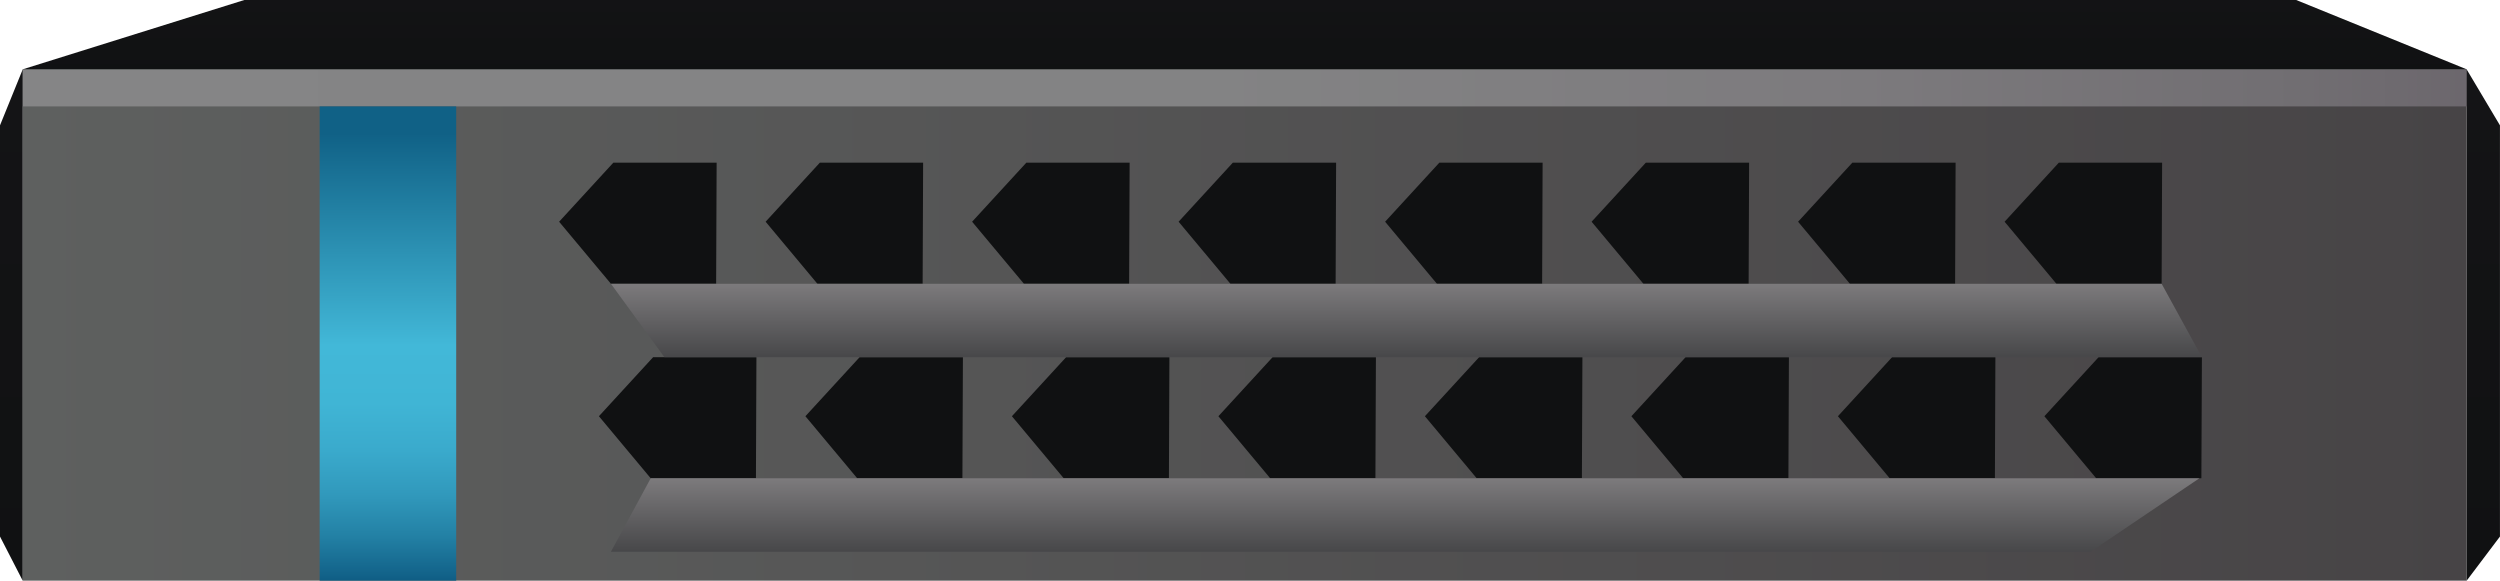 <?xml version="1.0" encoding="utf-8"?>
<!-- Generator: Adobe Illustrator 16.0.0, SVG Export Plug-In . SVG Version: 6.00 Build 0)  -->
<!DOCTYPE svg PUBLIC "-//W3C//DTD SVG 1.1//EN" "http://www.w3.org/Graphics/SVG/1.1/DTD/svg11.dtd">
<svg version="1.1" id="图层_1" xmlns="http://www.w3.org/2000/svg" xmlns:xlink="http://www.w3.org/1999/xlink" x="0px" y="0px"
	 width="226.16px" height="52.54px" viewBox="0 0 226.16 52.54" enable-background="new 0 0 226.16 52.54" xml:space="preserve">
<g>
	
		<linearGradient id="SVGID_1_" gradientUnits="userSpaceOnUse" x1="3027.329" y1="1073.549" x2="3248.42" y2="1073.549" gradientTransform="matrix(1 0 0 1 -3025.276 -1044.145)">
		<stop  offset="0" style="stop-color:#5E605F"/>
		<stop  offset="1" style="stop-color:#474446"/>
	</linearGradient>
	<rect x="2.054" y="6.279" fill="url(#SVGID_1_)" width="221.091" height="46.249"/>
	
		<linearGradient id="SVGID_2_" gradientUnits="userSpaceOnUse" x1="3027.329" y1="1052.098" x2="3248.42" y2="1052.098" gradientTransform="matrix(1 0 0 1 -3025.276 -1044.145)">
		<stop  offset="0" style="stop-color:#858586"/>
		<stop  offset="0.484" style="stop-color:#838384"/>
		<stop  offset="0.736" style="stop-color:#7D7B7E"/>
		<stop  offset="0.933" style="stop-color:#716E72"/>
		<stop  offset="1" style="stop-color:#6C676D"/>
	</linearGradient>
	<rect x="2.054" y="6.279" fill="url(#SVGID_2_)" width="221.091" height="3.347"/>
	
		<linearGradient id="SVGID_3_" gradientUnits="userSpaceOnUse" x1="3060.37" y1="1056.204" x2="3060.37" y2="1099.214" gradientTransform="matrix(1 0 0 1 -3025.276 -1044.145)">
		<stop  offset="0" style="stop-color:#106186"/>
		<stop  offset="0.426" style="stop-color:#40B4D4"/>
		<stop  offset="0.446" style="stop-color:#42B8D8"/>
		<stop  offset="0.567" style="stop-color:#40B5D5"/>
		<stop  offset="0.667" style="stop-color:#3AAACC"/>
		<stop  offset="0.759" style="stop-color:#3199BC"/>
		<stop  offset="0.846" style="stop-color:#2381A5"/>
		<stop  offset="0.93" style="stop-color:#126289"/>
		<stop  offset="1" style="stop-color:#00426B"/>
	</linearGradient>
	<rect x="28.918" y="9.626" fill="url(#SVGID_3_)" width="12.352" height="42.902"/>
	<g>
		<polygon fill="#101112" points="199.146,43.267 189.631,43.267 184.943,37.654 189.848,32.313 199.193,32.313 		"/>
		<polygon fill="#101112" points="180.467,43.267 170.949,43.267 166.264,37.654 171.166,32.313 180.512,32.313 		"/>
		<polygon fill="#101112" points="161.787,43.267 152.27,43.267 147.582,37.654 152.486,32.313 161.832,32.313 		"/>
		<polygon fill="#101112" points="143.105,43.267 133.588,43.267 128.902,37.654 133.807,32.313 143.152,32.313 		"/>
		<polygon fill="#101112" points="124.426,43.267 114.908,43.267 110.221,37.654 115.125,32.313 124.471,32.313 		"/>
		<polygon fill="#101112" points="105.745,43.267 96.229,43.267 91.541,37.654 96.445,32.313 105.789,32.313 		"/>
		<polygon fill="#101112" points="87.064,43.267 77.548,43.267 72.86,37.654 77.764,32.313 87.109,32.313 		"/>
		<polygon fill="#101112" points="68.385,43.267 58.866,43.267 54.18,37.654 59.084,32.313 68.43,32.313 		"/>
		<polygon fill="#101112" points="195.549,25.671 186.031,25.671 181.344,20.058 186.248,14.717 195.594,14.717 		"/>
		<polygon fill="#101112" points="176.867,25.671 167.35,25.671 162.662,20.058 167.568,14.717 176.912,14.717 		"/>
		<polygon fill="#101112" points="158.188,25.671 148.67,25.671 143.982,20.058 148.887,14.717 158.232,14.717 		"/>
		<polygon fill="#101112" points="139.508,25.671 129.99,25.671 125.303,20.058 130.207,14.717 139.551,14.717 		"/>
		<polygon fill="#101112" points="120.826,25.671 111.309,25.671 106.621,20.058 111.526,14.717 120.871,14.717 		"/>
		<polygon fill="#101112" points="102.146,25.671 92.629,25.671 87.941,20.058 92.846,14.717 102.191,14.717 		"/>
		<polygon fill="#101112" points="83.465,25.671 73.947,25.671 69.261,20.058 74.165,14.717 83.51,14.717 		"/>
		<polygon fill="#101112" points="64.785,25.671 55.268,25.671 50.58,20.058 55.484,14.717 64.83,14.717 		"/>
		<defs>
			<filter id="Adobe_OpacityMaskFilter" filterUnits="userSpaceOnUse" x="55.268" y="25.671" width="143.926" height="6.643">
				<feFlood  style="flood-color:white;flood-opacity:1" result="back"/>
				<feBlend  in="SourceGraphic" in2="back" mode="normal"/>
			</filter>
		</defs>
		<mask maskUnits="userSpaceOnUse" x="55.268" y="25.671" width="143.926" height="6.643" id="SVGID_4_">
			<g filter="url(#Adobe_OpacityMaskFilter)">
				<defs>
					<filter id="Adobe_OpacityMaskFilter_1_" filterUnits="userSpaceOnUse" x="55.268" y="25.671" width="124.492" height="6.643">
						<feFlood  style="flood-color:white;flood-opacity:1" result="back"/>
						<feBlend  in="SourceGraphic" in2="back" mode="normal"/>
					</filter>
				</defs>
				<mask maskUnits="userSpaceOnUse" x="55.268" y="25.671" width="124.492" height="6.643" id="SVGID_4_">
				</mask>
				
					<linearGradient id="SVGID_5_" gradientUnits="userSpaceOnUse" x1="3142.79" y1="1069.612" x2="3142.79" y2="1079.348" gradientTransform="matrix(1 0 0 1 -3025.276 -1044.145)">
					<stop  offset="0" style="stop-color:#FFFFFF"/>
					<stop  offset="1" style="stop-color:#000000"/>
				</linearGradient>
				<rect x="55.268" y="25.671" mask="url(#SVGID_4_)" fill="url(#SVGID_5_)" width="124.492" height="6.643"/>
			</g>
		</mask>
		
			<linearGradient id="SVGID_6_" gradientUnits="userSpaceOnUse" x1="3152.507" y1="1069.612" x2="3152.507" y2="1079.348" gradientTransform="matrix(1 0 0 1 -3025.276 -1044.145)">
			<stop  offset="0" style="stop-color:#7E7C7E"/>
			<stop  offset="1" style="stop-color:#303133"/>
		</linearGradient>
		<polygon fill="url(#SVGID_6_)" points="199.193,32.313 60.105,32.313 55.268,25.671 195.549,25.671 		"/>
		<defs>
			<filter id="Adobe_OpacityMaskFilter_2_" filterUnits="userSpaceOnUse" x="55.268" y="43.267" width="143.697" height="6.644">
				<feFlood  style="flood-color:white;flood-opacity:1" result="back"/>
				<feBlend  in="SourceGraphic" in2="back" mode="normal"/>
			</filter>
		</defs>
		<mask maskUnits="userSpaceOnUse" x="55.268" y="43.267" width="143.697" height="6.644" id="SVGID_7_">
			<g filter="url(#Adobe_OpacityMaskFilter_2_)">
				<defs>
					<filter id="Adobe_OpacityMaskFilter_3_" filterUnits="userSpaceOnUse" x="55.268" y="43.267" width="124.492" height="6.644">
						<feFlood  style="flood-color:white;flood-opacity:1" result="back"/>
						<feBlend  in="SourceGraphic" in2="back" mode="normal"/>
					</filter>
				</defs>
				<mask maskUnits="userSpaceOnUse" x="55.268" y="43.267" width="124.492" height="6.644" id="SVGID_7_">
				</mask>
				
					<linearGradient id="SVGID_8_" gradientUnits="userSpaceOnUse" x1="3142.79" y1="1087.208" x2="3142.79" y2="1096.947" gradientTransform="matrix(1 0 0 1 -3025.276 -1044.145)">
					<stop  offset="0" style="stop-color:#FFFFFF"/>
					<stop  offset="1" style="stop-color:#000000"/>
				</linearGradient>
				<rect x="55.268" y="43.267" mask="url(#SVGID_7_)" fill="url(#SVGID_8_)" width="124.492" height="6.644"/>
			</g>
		</mask>
		
			<linearGradient id="SVGID_9_" gradientUnits="userSpaceOnUse" x1="3152.393" y1="1087.208" x2="3152.393" y2="1096.947" gradientTransform="matrix(1 0 0 1 -3025.276 -1044.145)">
			<stop  offset="0" style="stop-color:#7E7C7E"/>
			<stop  offset="1" style="stop-color:#303133"/>
		</linearGradient>
		<polygon fill="url(#SVGID_9_)" points="189.127,49.91 55.268,49.91 58.866,43.267 198.965,43.267 		"/>
	</g>
	
		<linearGradient id="SVGID_10_" gradientUnits="userSpaceOnUse" x1="3137.875" y1="1051.111" x2="3137.875" y2="1041.67" gradientTransform="matrix(1 0 0 1 -3025.276 -1044.145)">
		<stop  offset="0" style="stop-color:#101112"/>
		<stop  offset="1" style="stop-color:#141416"/>
	</linearGradient>
	<polygon fill="url(#SVGID_10_)" points="2.054,6.271 22.125,-0.007 207.705,-0.007 223.145,6.271 	"/>
	
		<linearGradient id="SVGID_11_" gradientUnits="userSpaceOnUse" x1="3026.303" y1="1098.159" x2="3026.303" y2="1049.885" gradientTransform="matrix(1 0 0 1 -3025.276 -1044.145)">
		<stop  offset="0" style="stop-color:#101112"/>
		<stop  offset="1" style="stop-color:#141416"/>
	</linearGradient>
	<polygon fill="url(#SVGID_11_)" points="2.054,6.279 0,11.339 0,48.537 2.054,52.528 	"/>
	
		<linearGradient id="SVGID_12_" gradientUnits="userSpaceOnUse" x1="-3639.676" y1="1098.159" x2="-3639.676" y2="1049.885" gradientTransform="matrix(-1 0 0 1 -3415.026 -1044.145)">
		<stop  offset="0" style="stop-color:#101112"/>
		<stop  offset="1" style="stop-color:#141416"/>
	</linearGradient>
	<polygon fill="url(#SVGID_12_)" points="223.145,6.279 226.156,11.339 226.156,48.537 223.145,52.528 	"/>
</g>
</svg>
